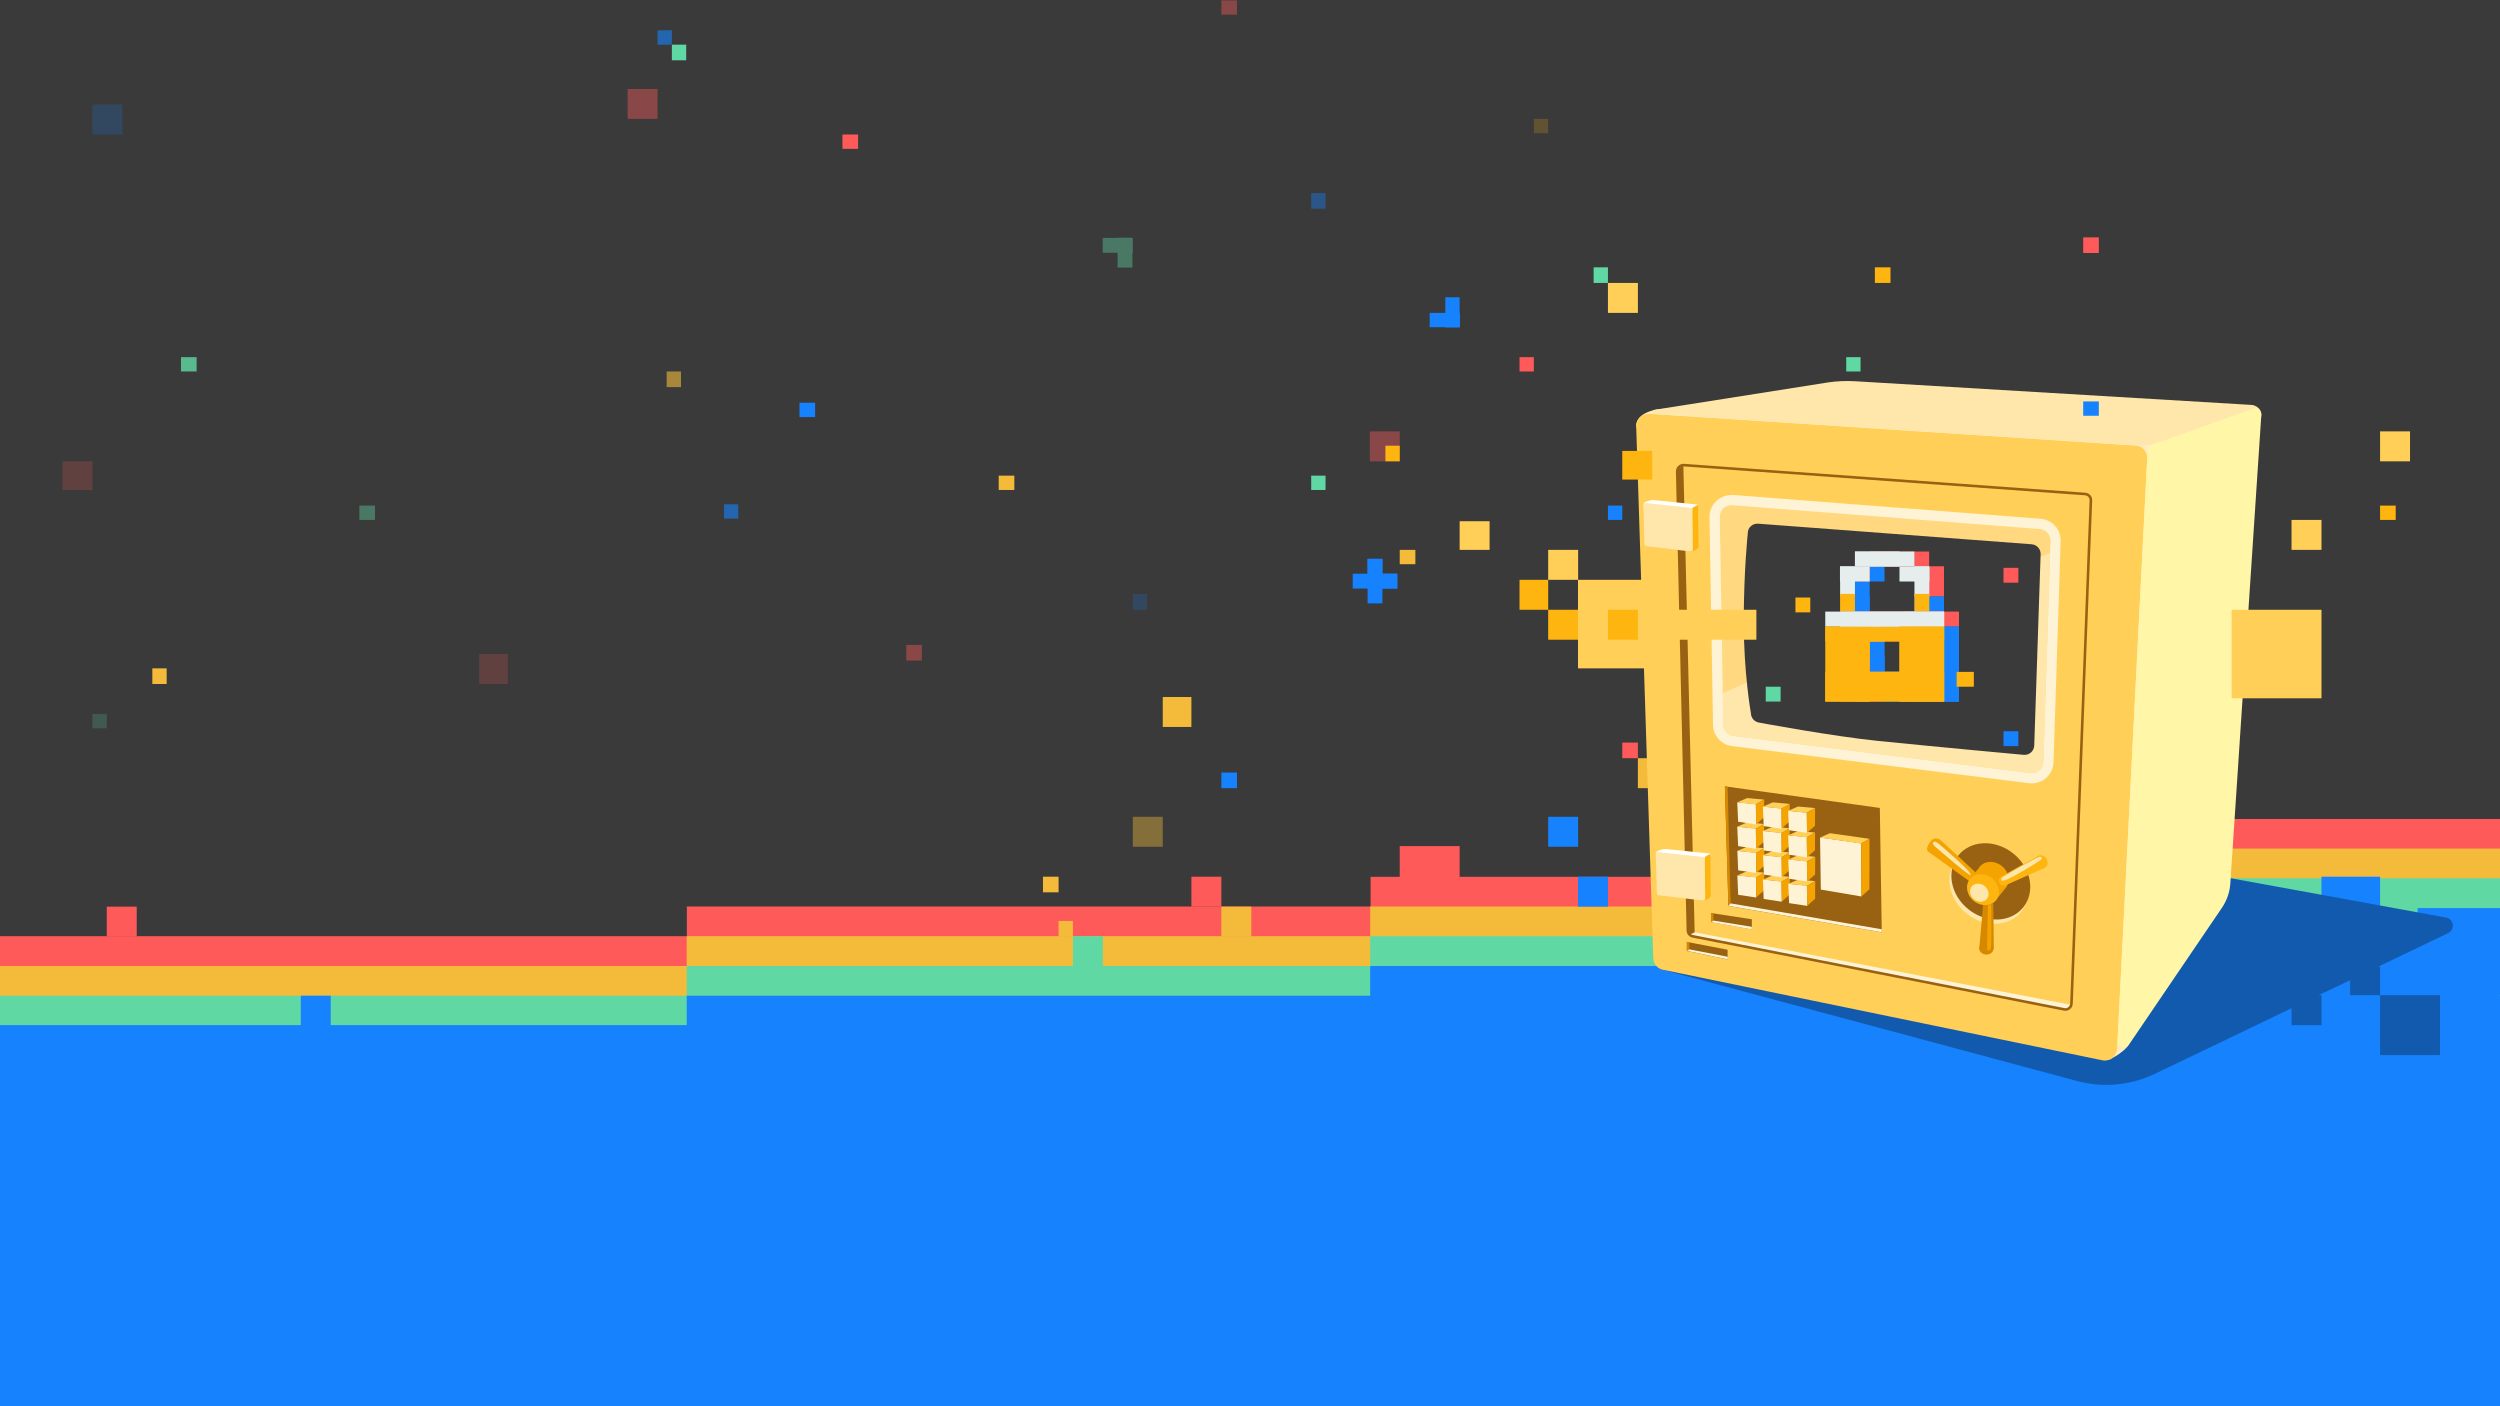 <?xml version="1.0" encoding="utf-8"?>
<!-- Generator: Adobe Illustrator 23.1.0, SVG Export Plug-In . SVG Version: 6.00 Build 0)  -->
<svg version="1.1" id="Layer_1" xmlns="http://www.w3.org/2000/svg" xmlns:xlink="http://www.w3.org/1999/xlink" x="0px" y="0px"
	 viewBox="0 0 1920 1080" style="enable-background:new 0 0 1920 1080;" xml:space="preserve">
<style type="text/css">
	.st0{fill:#E5E5E5;}
	.st1{fill:#3A3A3A;}
	.st2{fill:#1682FE;}
	.st3{fill:#FF5A5A;}
	.st4{opacity:0.2;fill:#60D8A4;enable-background:new    ;}
	.st5{fill:#F4BB3B;}
	.st6{opacity:0.2;fill:#FF5A5A;enable-background:new    ;}
	.st7{opacity:0.8;fill:#60D8A4;enable-background:new    ;}
	.st8{fill:#60D8A4;}
	.st9{opacity:0.4;fill:#F4BB3B;enable-background:new    ;}
	.st10{opacity:0.4;}
	.st11{opacity:0.2;fill:#FFB510;enable-background:new    ;}
	.st12{fill:#FFB510;}
	.st13{opacity:0.4;fill:#3A3A3A;enable-background:new    ;}
	.st14{opacity:0.4;fill:#FF5A5A;enable-background:new    ;}
	.st15{opacity:0.4;fill:#60D8A4;enable-background:new    ;}
	.st16{opacity:0.6;fill:#1682FE;enable-background:new    ;}
	.st17{fill:#115AAE;}
	.st18{fill:#FFEDC0;}
	.st19{fill:#FFCF58;}
	.st20{fill:#FFE7AB;}
	.st21{fill:#FFF6A7;}
	.st22{fill:#FFD880;}
	.st23{fill:#FFF3D5;}
	.st24{fill:#996213;}
	.st25{fill:#D68900;}
	.st26{fill:none;stroke:#996213;stroke-width:2;stroke-miterlimit:10;}
	.st27{fill:#FFFFFF;}
	.st28{fill:#F4A300;}
	.st29{clip-path:url(#SVGID_2_);}
	.st30{fill:#E6EDED;}
	.st31{opacity:0.2;fill:#1682FE;enable-background:new    ;}
	.st32{opacity:0.6;fill:#F4BB3B;enable-background:new    ;}
	.st33{opacity:0.4;fill:#1682FE;enable-background:new    ;}
</style>
<rect class="st0" width="1920" height="1080"/>
<g>
	<rect x="-958" y="0" class="st1" width="3835" height="1080"/>
	<rect x="-958" y="807.2" class="st2" width="1013.5" height="272.8"/>
	<rect x="-397.9" y="728.7" class="st3" width="22.9" height="22.9"/>
	<rect x="-599.4" y="425.5" class="st4" width="11.4" height="11.4"/>
	<rect x="-277.9" y="353.2" class="st5" width="11.4" height="11.4"/>
	<rect x="-589.4" y="153.4" class="st6" width="22.9" height="22.9"/>
	<rect x="-297.9" y="178.7" class="st7" width="11.4" height="11.4"/>
	<rect x="-403.7" y="486.6" class="st2" width="11.4" height="11.4"/>
	<rect x="-189.4" y="557.8" class="st2" width="11.4" height="11.4"/>
	<rect x="-110.8" y="244.6" class="st8" width="11.4" height="11.4"/>
	<rect x="-958" y="741.4" class="st3" width="976.6" height="34.5"/>
	<rect x="-375.1" y="705.9" class="st5" width="22.9" height="22.9"/>
	<rect x="-127.9" y="741.4" class="st5" width="22.9" height="22.9"/>
	<rect x="-958" y="764.3" class="st5" width="976.6" height="35.9"/>
	<rect x="-958" y="787.3" class="st8" width="990" height="23"/>
	<rect x="0" y="0" class="st1" width="2877" height="1080"/>
	<rect x="2077.7" y="426.3" class="st3" width="11.4" height="11.4"/>
	<rect x="2579.1" y="402" class="st9" width="22.9" height="22.9"/>
	<rect x="2439.1" y="516.2" class="st5" width="11.4" height="11.4"/>
	<rect x="1996.2" y="215.2" class="st2" width="11.4" height="34.3"/>
	<rect x="1996.2" y="226.7" class="st2" width="11.4" height="11.4"/>
	<rect x="1996.2" y="238.1" class="st2" width="11.4" height="11.4"/>
	<rect x="1984.8" y="226.7" class="st2" width="11.4" height="11.4"/>
	<rect x="1984.8" y="226.7" class="st2" width="34.3" height="11.4"/>
	<rect x="2653.4" y="113.8" class="st2" width="11.4" height="11.4"/>
	<g class="st10">
		<rect x="2389.1" y="527.7" class="st8" width="11.4" height="22.9"/>
		<rect x="2389.1" y="527.7" class="st8" width="11.4" height="11.4"/>
		<rect x="2377.7" y="527.7" class="st8" width="22.9" height="11.4"/>
	</g>
	<rect x="2779.1" y="524.3" class="st11" width="22.9" height="22.9"/>
	<rect x="2809.1" y="253.8" class="st11" width="11.4" height="11.4"/>
	<rect x="2130.5" y="102.3" class="st8" width="11.4" height="11.4"/>
	<rect x="2353.4" y="263.8" class="st12" width="11.4" height="11.4"/>
	<rect x="1867.5" y="606.3" class="st3" width="1009.5" height="29.9"/>
	<rect x="2119.1" y="606.3" class="st5" width="22.9" height="35.4"/>
	<rect x="2096.2" y="583.4" class="st5" width="22.9" height="22.9"/>
	<rect x="1873.9" y="629" class="st5" width="1003.1" height="25.4"/>
	<rect x="1879.5" y="651.7" class="st8" width="997.6" height="27.4"/>
	<rect x="1879.5" y="674.5" class="st2" width="997.6" height="405.5"/>
	<rect x="0" y="0" class="st1" width="1920" height="1080"/>
	<rect x="0" y="833.2" class="st2" width="2107.7" height="246.8"/>
	<path class="st13" d="M1205.9,570.3v-9.8h1.8v9.8H1205.9z M1209.6,570.3v-10.1h1.8v10.1H1209.6z M1213.2,570.3v-10.1h1.8v10.1
		H1213.2z M1219.4,570.4c-0.9,0-1.5-0.3-2-0.8s-0.7-1.3-0.7-2.4v-3.9h1.8v3.8c0,0.6,0.1,1.1,0.4,1.4c0.2,0.3,0.6,0.5,1.1,0.5
		s0.9-0.2,1.2-0.5c0.3-0.4,0.5-0.9,0.5-1.5v-3.6h1.8v6.9h-1.6l-0.1-1.2c-0.2,0.4-0.5,0.7-0.9,1
		C1220.4,570.3,1219.9,570.4,1219.4,570.4z M1228.2,570.4c-0.6,0-1.2-0.1-1.6-0.3c-0.5-0.2-0.8-0.5-1.1-0.8
		c-0.3-0.4-0.4-0.8-0.5-1.2h1.8c0.1,0.3,0.2,0.5,0.4,0.7c0.3,0.2,0.6,0.3,1,0.3s0.7-0.1,0.9-0.2c0.2-0.2,0.3-0.3,0.3-0.5
		c0-0.3-0.1-0.5-0.4-0.6c-0.3-0.1-0.6-0.2-1.1-0.3c-0.3-0.1-0.6-0.1-0.9-0.2c-0.3-0.1-0.6-0.2-0.8-0.3c-0.3-0.2-0.5-0.3-0.6-0.6
		c-0.2-0.2-0.2-0.5-0.2-0.9c0-0.6,0.3-1.1,0.7-1.6c0.5-0.4,1.2-0.6,2.1-0.6c0.8,0,1.5,0.2,2,0.6c0.5,0.4,0.8,0.9,0.9,1.6h-1.7
		c-0.1-0.5-0.5-0.8-1.2-0.8c-0.3,0-0.6,0.1-0.8,0.2c-0.2,0.1-0.3,0.3-0.3,0.5s0.1,0.4,0.4,0.5c0.3,0.1,0.6,0.2,1.1,0.3
		s0.9,0.2,1.3,0.4c0.4,0.1,0.7,0.3,1,0.6s0.4,0.6,0.4,1.1c0,0.4-0.1,0.8-0.3,1.2c-0.2,0.3-0.6,0.6-1,0.8
		C1229.3,570.3,1228.8,570.4,1228.2,570.4z M1235.5,570.3c-0.7,0-1.3-0.2-1.8-0.5c-0.4-0.4-0.7-1-0.7-1.9v-3h-1.2v-1.5h1.2l0.2-1.9
		h1.6v1.9h1.9v1.5h-1.9v3c0,0.3,0.1,0.6,0.2,0.7c0.2,0.1,0.4,0.2,0.8,0.2h0.9v1.5H1235.5z M1238.3,570.3v-6.9h1.6l0.2,1.3
		c0.3-0.4,0.6-0.8,1-1.1s1-0.4,1.5-0.4v1.9h-0.5c-0.4,0-0.7,0.1-1,0.2c-0.3,0.1-0.6,0.3-0.7,0.6c-0.2,0.3-0.3,0.7-0.3,1.2v3.2
		H1238.3z M1246.3,570.4c-0.6,0-1.1-0.1-1.5-0.3s-0.7-0.5-0.9-0.8s-0.3-0.7-0.3-1c0-0.6,0.3-1.2,0.8-1.6c0.5-0.4,1.3-0.6,2.3-0.6
		h1.8V566c0-0.5-0.1-0.8-0.4-1s-0.6-0.3-1-0.3s-0.7,0.1-0.9,0.3c-0.3,0.2-0.4,0.4-0.5,0.8h-1.8c0-0.5,0.2-0.9,0.5-1.3
		c0.3-0.4,0.7-0.7,1.1-0.9c0.5-0.2,1-0.3,1.6-0.3c1,0,1.8,0.2,2.3,0.7c0.6,0.5,0.9,1.2,0.9,2.1v4.3h-1.5l-0.2-1.1
		c-0.2,0.4-0.5,0.7-0.9,0.9C1247.3,570.3,1246.9,570.4,1246.3,570.4z M1246.7,569c0.5,0,0.9-0.2,1.2-0.5s0.5-0.8,0.6-1.2h-1.5
		c-0.5,0-0.8,0.1-1,0.3s-0.3,0.4-0.3,0.6c0,0.3,0.1,0.5,0.3,0.6C1246.1,569,1246.4,569,1246.7,569z M1255,570.3
		c-0.7,0-1.3-0.2-1.8-0.5c-0.4-0.4-0.7-1-0.7-1.9v-3h-1.2v-1.5h1.2l0.2-1.9h1.6v1.9h1.9v1.5h-1.9v3c0,0.3,0.1,0.6,0.2,0.7
		c0.1,0.1,0.4,0.2,0.8,0.2h0.9v1.5H1255z M1258.7,562.2c-0.3,0-0.6-0.1-0.8-0.3s-0.3-0.4-0.3-0.7s0.1-0.5,0.3-0.7s0.5-0.3,0.8-0.3
		s0.6,0.1,0.8,0.3s0.3,0.4,0.3,0.7s-0.1,0.5-0.3,0.7C1259.3,562.1,1259.1,562.2,1258.7,562.2z M1257.8,570.3v-6.9h1.8v6.9H1257.8z
		 M1264.8,570.4c-0.7,0-1.3-0.2-1.8-0.5s-1-0.7-1.3-1.3s-0.5-1.2-0.5-1.9s0.1-1.3,0.5-1.9c0.3-0.6,0.7-1,1.3-1.3
		c0.5-0.3,1.1-0.5,1.8-0.5s1.3,0.2,1.8,0.5s1,0.7,1.3,1.3c0.3,0.5,0.5,1.2,0.5,1.9s-0.2,1.4-0.5,1.9s-0.7,1-1.3,1.3
		C1266.1,570.3,1265.5,570.4,1264.8,570.4z M1264.8,568.9c0.5,0,0.9-0.2,1.2-0.5c0.3-0.4,0.5-0.9,0.5-1.6c0-0.7-0.2-1.2-0.5-1.6
		c-0.4-0.4-0.8-0.5-1.2-0.5c-0.5,0-0.9,0.2-1.2,0.5s-0.5,0.9-0.5,1.6c0,0.7,0.2,1.2,0.5,1.6C1264,568.7,1264.4,568.9,1264.8,568.9z
		 M1270,570.3v-6.9h1.6l0.1,1.2c0.2-0.4,0.5-0.7,0.9-1c0.4-0.2,0.9-0.4,1.4-0.4c0.9,0,1.5,0.3,2,0.8s0.7,1.3,0.7,2.4v3.9h-1.8v-3.8
		c0-0.6-0.1-1.1-0.4-1.4c-0.3-0.3-0.6-0.5-1.1-0.5s-0.9,0.2-1.2,0.5c-0.3,0.4-0.5,0.8-0.5,1.5v3.6h-1.7V570.3z"/>
	<rect x="0" y="719" class="st3" width="1919.9" height="56.9"/>
	<rect x="1052.6" y="673.4" class="st3" width="867.4" height="45.6"/>
	<rect x="1440.6" y="650.6" class="st3" width="479.1" height="45.6"/>
	<rect x="1691.7" y="629" class="st3" width="228.3" height="45.6"/>
	<rect x="527.5" y="696.2" class="st3" width="1392.4" height="45.6"/>
	<rect x="0" y="741.9" class="st5" width="1919.5" height="68.5"/>
	<rect x="1052.3" y="696.2" class="st5" width="867.2" height="45.6"/>
	<rect x="1440.3" y="673.4" class="st5" width="479.3" height="45.6"/>
	<rect x="1691.3" y="651.7" class="st5" width="228.7" height="45.6"/>
	<rect x="527.4" y="719" class="st5" width="1392.1" height="45.6"/>
	<rect x="0" y="764.7" class="st8" width="1919.5" height="45.6"/>
	<rect x="1052.3" y="719" class="st8" width="867.2" height="45.6"/>
	<rect x="1440.3" y="696.2" class="st8" width="479.3" height="45.6"/>
	<rect x="1691.3" y="674.5" class="st8" width="228.7" height="45.6"/>
	<rect x="527.4" y="741.9" class="st8" width="1392.1" height="45.6"/>
	<rect x="0" y="787.3" class="st2" width="2107.7" height="51.5"/>
	<rect x="1052.3" y="741.9" class="st2" width="867.2" height="45.6"/>
	<rect x="1581.1" y="719" class="st2" width="526.6" height="45.6"/>
	<rect x="1856.7" y="697.4" class="st2" width="251" height="45.6"/>
	<rect x="527.4" y="764.7" class="st2" width="1392.6" height="45.6"/>
	<rect x="1348.9" y="696.3" class="st2" width="23" height="23"/>
	<rect x="1394.9" y="650.3" class="st3" width="22" height="23"/>
	<rect x="1416.9" y="627.3" class="st2" width="23" height="23"/>
	<rect x="1462.9" y="582.3" class="st5" width="23" height="23"/>
	<rect x="1416.9" y="536.3" class="st8" width="23" height="23"/>
	<rect x="1439.9" y="468.3" class="st8" width="23" height="23"/>
	<rect x="1211.9" y="673.3" class="st2" width="23" height="23"/>
	<rect x="1189" y="627.3" class="st2" width="23" height="23"/>
	<rect x="1280.9" y="673.3" class="st5" width="22" height="23"/>
	<rect x="1302.9" y="650.3" class="st5" width="23" height="23"/>
	<rect x="1257.9" y="582.3" class="st5" width="23" height="23"/>
	<rect x="1394.9" y="445.3" class="st5" width="22" height="23"/>
	<rect x="1371.9" y="354.3" class="st3" width="23" height="22"/>
	<rect x="1257.9" y="468.3" class="st3" width="23" height="23"/>
	<rect x="870" y="627.3" class="st9" width="23" height="23"/>
	<rect x="915" y="673.3" class="st3" width="23" height="23"/>
	<rect x="824" y="719" class="st8" width="23" height="26.4"/>
	<rect x="231" y="764.7" class="st2" width="23" height="28.4"/>
	<rect x="82" y="696.3" class="st3" width="23" height="23"/>
	<rect x="938" y="696.3" class="st5" width="23" height="23"/>
	<rect x="1052" y="331.3" class="st14" width="23" height="23"/>
	<rect x="368" y="502.3" class="st6" width="22" height="23"/>
	<rect x="696" y="495.3" class="st14" width="12" height="12"/>
	<rect x="1245.9" y="570.3" class="st3" width="12" height="12"/>
	<rect x="893" y="535.3" class="st5" width="22" height="23"/>
	<rect x="1075" y="422.3" class="st5" width="12" height="11"/>
	<rect x="801" y="673.3" class="st5" width="12" height="12"/>
	<rect x="71" y="548.3" class="st4" width="11" height="11"/>
	<rect x="117" y="513.3" class="st5" width="11" height="12"/>
	<rect x="813" y="707.3" class="st5" width="11" height="12"/>
	<rect x="938" y="593.3" class="st2" width="12" height="12"/>
	<rect x="276" y="388.3" class="st15" width="12" height="11"/>
	<rect x="1382.9" y="432.3" class="st8" width="12" height="12"/>
	<rect x="556" y="387.3" class="st16" width="11" height="11"/>
	<rect x="1234.9" y="388.3" class="st2" width="11" height="11"/>
	<rect x="1348.9" y="513.3" class="st2" width="23" height="23"/>
	<rect x="1622.9" y="354.3" class="st2" width="23" height="22"/>
	<rect x="1371.9" y="719.3" class="st2" width="45" height="45"/>
	<rect x="1484.9" y="400.3" class="st2" width="45" height="46"/>
	<rect x="1485.9" y="605.3" class="st3" width="68" height="68"/>
	<rect x="1075" y="649.8" class="st3" width="46" height="46"/>
	<rect x="1507.9" y="423.3" class="st2" width="22" height="23"/>
	<rect x="1485.9" y="513.3" class="st8" width="23" height="23"/>
	<rect x="1553.9" y="605.3" class="st8" width="23" height="22"/>
	<rect x="1508.9" y="513.3" class="st2" width="23" height="23"/>
	<rect x="1508.9" y="491.3" class="st8" width="23" height="22"/>
	<rect x="1485.9" y="491.3" class="st2" width="23" height="22"/>
	<rect x="1485.9" y="605.3" class="st5" width="23" height="22"/>
	<rect x="1508.9" y="582.3" class="st3" width="23" height="23"/>
	<rect x="1508.9" y="627.3" class="st3" width="23" height="23"/>
	<rect x="1508.9" y="650.3" class="st3" width="23" height="23"/>
	<rect x="1599.9" y="696.3" class="st3" width="23" height="23"/>
	<rect x="1759.9" y="719.3" class="st2" width="23" height="23"/>
	<rect x="1804.9" y="742.3" class="st17" width="23" height="22"/>
	<rect x="1759.9" y="764.3" class="st17" width="23" height="23"/>
	<rect x="1531.9" y="559.3" class="st5" width="22" height="23"/>
	<rect x="1575.9" y="560.3" class="st5" width="23" height="23"/>
	<rect x="1782.9" y="673.3" class="st2" width="45" height="46"/>
	<rect x="1827.9" y="764.3" class="st17" width="46" height="46"/>
	<path class="st17" d="M1277.2,744.8l318,85.4c20,5.4,41.3,3.4,59.9-5.6l225.1-108c5.5-2.6,4.4-10.8-1.6-11.9l-216.2-39.5
		L1277.2,744.8z"/>
	<path class="st18" d="M1634.1,803.4c0,0-2.9,4.5-12.9,9.8c-9.9,5.3-39.1-17.4-39.1-17.4L1438,649l-181.4-321.5
		c0,0-1.6-10.2,17-13.2c18.7-2.9,394.8,11.5,394.8,11.5l13.1,48.3L1634.1,803.4z"/>
	<path class="st19" d="M1256.6,327.5l13.1,408.4c0.1,4.4,3.3,8.1,7.5,8.9l337.4,69.5c5.7,1.2,11.1-3,11.3-8.8l23.1-453.4
		c0.3-5.2-3.7-9.6-8.8-9.9l-373.6-24.4C1261.1,317.4,1256.4,321.9,1256.6,327.5z"/>
	<path class="st20" d="M1658.4,339.6l77.9-18.2c2.1-8.1-5.1-10.3-6.8-10.4l-304.8-18.2c-7.2-0.4-14.3-0.1-21.4,1l-133,21
		c-1.9,0.3-1.7,3,0.1,3.1l369.7,24.2C1646.3,342.6,1652.5,341.7,1658.4,339.6z"/>
	<path class="st21" d="M1736.7,318.6l-23.8,359.8c-0.4,6.7-2.7,13.2-6.4,18.7l-71.6,105.4c-2.7,4-8.9,1.9-8.6-2.9l23.1-453.7
		c0.1-1.9,1.3-3.6,3.1-4.2l77.9-27.9C1733.6,312.7,1736.9,315.2,1736.7,318.6z"/>
	<path class="st22" d="M1560.4,597.7c-0.5,0-1.1,0-1.6-0.1l-228.1-28.5c-6.3-0.8-11.1-6.1-11.2-12.5l-2.7-159.5
		c-0.1-3.4,1.3-6.7,3.7-9.2s5.7-3.8,9.1-3.8c0.3,0,0.7,0,1,0l236.3,18.3c6.8,0.5,12,6.3,11.8,13.2l-5.5,169.8
		C1573,592.3,1567.4,597.7,1560.4,597.7z"/>
	<path class="st23" d="M1329.6,388c0.2,0,0.5,0,0.7,0l236.3,18.3c4.7,0.4,8.3,4.4,8.2,9.1l-5.5,169.8c-0.2,4.8-4.1,8.6-8.8,8.6
		c-0.4,0-0.7,0-1.1-0.1l-228.1-28.5c-4.4-0.6-7.7-4.2-7.8-8.6l-2.7-159.5C1320.7,392,1324.7,388,1329.6,388z M1329.6,380.2
		c-4.5,0-8.7,1.8-11.9,5s-4.9,7.5-4.8,12l2.7,159.5c0.1,8.3,6.4,15.3,14.6,16.3l228.1,28.5c0.7,0.1,1.4,0.1,2.1,0.1
		c9.1,0,16.4-7.1,16.7-16.2l5.5-169.8c0.3-9-6.5-16.5-15.4-17.2l-236.3-18.3C1330.4,380.2,1330,380.2,1329.6,380.2z"/>
	<path class="st24" d="M1324.7,603.9l119,16.6l1.5,95.6l-117.8-20.3L1324.7,603.9z"/>
	<path class="st24" d="M1295.5,723.4l31.3,6v7.5l-31.3-6.5V723.4z"/>
	<path class="st25" d="M1297.4,723.6v5.5l-1.9,1.2v-7L1297.4,723.6z"/>
	<path class="st23" d="M1297.4,729.1l29.5,5.7v2l-31.3-6.5L1297.4,729.1z"/>
	<path class="st24" d="M1314.1,701.2l31.3,4.8v7.8l-31.3-5.6V701.2z"/>
	<path class="st25" d="M1315.9,701.5v5.5l-1.9,1.2v-7L1315.9,701.5z"/>
	<path class="st23" d="M1315.9,707l29.5,4.8v2l-31.3-5.6L1315.9,707z"/>
	<path class="st20" d="M1323.1,532.2l0.4,24.3c0.1,4.4,3.4,8.1,7.8,8.6l228.1,28.5c5.2,0.6,9.8-3.3,9.9-8.5l5.2-160.5L1323.1,532.2z
		"/>
	<path class="st1" d="M1342.3,409.6c0,0-3.1,28.6-3.1,68.1s5.5,70.1,5.5,70.1c0.1,3.7,2.8,6.7,6.5,7.2c0,0,56.4,10.5,90.9,14
		c50.4,5.1,111.9,10.7,111.9,10.7c4.3,0.5,8.1-2.7,8.3-7.1l4.9-147c0.1-3.9-2.9-7.3-6.8-7.6l-210-15.8
		C1345.9,401.8,1342.2,405.3,1342.3,409.6z"/>
	<path class="st23" d="M1298,718.4l-0.3-0.6l3.8-1.8l289.4,55.8l-4.2,3.6l-288.2-56.7L1298,718.4z"/>
	<path class="st24" d="M1301.5,716l-8.7-358.8l-4.7,3.4l8.3,355.5l0.4,1.1l0.9,0.6L1301.5,716z"/>
	<path class="st26" d="M1288.1,362.1l8.2,352.5c0,2.2,1.6,4.1,3.8,4.5l285.2,56.1c2.9,0.6,5.5-1.6,5.6-4.5l14.9-386.4
		c0.1-2.6-1.8-4.7-4.4-4.9l-308.3-22.2C1290.4,357.1,1288.1,359.3,1288.1,362.1z"/>
	<path class="st27" d="M1313.1,655.5c-0.3-0.1-1.9-0.2-1.9-0.2l0,0l-31.2-3.2c-1.4-0.1-2.9,0-4.2,0.5l-1.8,0.6l-0.6,0.2l0,0
		c-1.9,0.9-1.8,2.6-1.8,2.6l33.2,6.6l5.7-2.4l0.6-3l1.5,1.2c0,0,0.9,0.5,0.9-1.1C1313.6,655.8,1313.4,655.6,1313.1,655.5z"/>
	<path class="st12" d="M1313.6,656.7c0-0.5-0.5-0.8-1-0.5l-2.7,1.6c-0.5,0.3-0.8,0.8-0.8,1.4l0.4,29.3c-3.1-0.3-6.9-0.1-6.9-0.1
		s-0.2,1.5,3.9,3c1.9,0.7,3.1-0.1,4.3-0.6s2.4-1.5,2.4-1.5l0,0c0.4-0.3,0.7-0.8,0.7-1.3L1313.6,656.7z"/>
	<path class="st20" d="M1273.4,654.4l34.4,3.7c0.8,0.1,1.4,0.7,1.4,1.5l0.4,30.4c0,0.9-0.8,1.7-1.8,1.6l-33.9-4
		c-0.8-0.1-1.4-0.7-1.4-1.5l-0.9-30C1271.6,655,1272.4,654.3,1273.4,654.4z"/>
	<path class="st27" d="M1303.6,387.5c-0.3-0.1-1.9-0.2-1.9-0.2l0,0l-31.2-3.2c-1.4-0.1-2.9,0-4.2,0.5l-1.8,0.6l-0.6,0.2l0,0
		c-2,0.9-1.8,2.6-1.8,2.6l33.2,6.6l5.6-2.4l0.6-3l1.5,1.1c0,0,0.9,0.5,0.9-1.1C1304.1,387.7,1303.9,387.6,1303.6,387.5z"/>
	<path class="st12" d="M1304.1,388.6c0-0.5-0.5-0.8-1-0.5l-2.7,1.6c-0.5,0.3-0.8,0.8-0.8,1.4l0.4,29.3c-3.1-0.3-6.9-0.1-6.9-0.1
		s-0.2,1.5,4,3c1.9,0.7,3.1-0.1,4.3-0.6s2.4-1.5,2.4-1.5l0,0c0.5-0.3,0.7-0.8,0.7-1.3L1304.1,388.6z"/>
	<path class="st20" d="M1263.9,386.3l34.4,3.7c0.8,0.1,1.4,0.7,1.4,1.5l0.4,30.4c0,0.9-0.8,1.7-1.8,1.6l-33.9-4
		c-0.8-0.1-1.4-0.7-1.4-1.5l-0.9-30C1262.1,387,1263,386.3,1263.9,386.3z"/>
	<path class="st23" d="M1334.3,672.3l14.3,1.4l0.2,15.6l-13.9-2.1L1334.3,672.3z"/>
	<path class="st19" d="M1334.3,672.3l7.7-3.3l13,1.2l-6.4,3.7L1334.3,672.3z"/>
	<path class="st28" d="M1348.6,673.8l0.2,15.3l6.1-5.4l0.1-13.6L1348.6,673.8z"/>
	<path class="st23" d="M1353.9,675.5l14.3,1.4l0.2,15.6l-13.9-2.1L1353.9,675.5z"/>
	<path class="st19" d="M1354,675.5l7.7-3.3l13,1.2l-6.4,3.7L1354,675.5z"/>
	<path class="st28" d="M1368.2,677.1l0.2,15.3l6.1-5.4l0.1-13.6L1368.2,677.1z"/>
	<path class="st23" d="M1373.4,678.8l14.3,1.3l0.2,15.6l-13.9-2.1L1373.4,678.8z"/>
	<path class="st19" d="M1373.4,678.8l7.6-3.3l13,1.2l-6.4,3.7L1373.4,678.8z"/>
	<path class="st28" d="M1387.7,680.4l0.2,15.3l6.1-5.4l0.1-13.6L1387.7,680.4z"/>
	<path class="st23" d="M1334.3,653.5l14.3,1.4l0.2,15.6l-13.9-2.1L1334.3,653.5z"/>
	<path class="st19" d="M1334.3,653.5l7.7-3.3l13,1.2l-6.4,3.7L1334.3,653.5z"/>
	<path class="st28" d="M1348.6,655.1l0.2,15.3l6.1-5.4l0.1-13.6L1348.6,655.1z"/>
	<path class="st23" d="M1354,656.8l14.3,1.4l0.2,15.6l-13.8-2.1L1354,656.8z"/>
	<path class="st19" d="M1353.9,656.8l7.7-3.3l13,1.2l-6.4,3.7L1353.9,656.8z"/>
	<path class="st28" d="M1368.2,658.4l0.2,15.3l6.1-5.4l0.1-13.6L1368.2,658.4z"/>
	<path class="st23" d="M1373.4,660.1l14.3,1.3l0.2,15.6l-13.9-2.1L1373.4,660.1z"/>
	<path class="st19" d="M1373.4,660.1l7.6-3.3l13,1.2l-6.4,3.7L1373.4,660.1z"/>
	<path class="st28" d="M1387.7,661.7l0.2,15.3l6.1-5.4l0.1-13.6L1387.7,661.7z"/>
	<path class="st23" d="M1334.2,634.9l14.3,1.4l0.2,15.6l-13.8-2.1L1334.2,634.9z"/>
	<path class="st19" d="M1334.2,634.9l7.6-3.3l13,1.2l-6.4,3.7L1334.2,634.9z"/>
	<path class="st28" d="M1348.5,636.5l0.2,15.3l6.1-5.4l0.1-13.6L1348.5,636.5z"/>
	<path class="st23" d="M1353.9,638.2l14.3,1.4l0.2,15.6l-13.9-2.1L1353.9,638.2z"/>
	<path class="st19" d="M1353.9,638.2l7.6-3.3l13,1.2l-6.4,3.7L1353.9,638.2z"/>
	<path class="st28" d="M1368.1,639.8l0.2,15.3l6.1-5.4l0.1-13.6L1368.1,639.8z"/>
	<path class="st23" d="M1373.3,641.5l14.3,1.4l0.2,15.6l-13.9-2.1L1373.3,641.5z"/>
	<path class="st19" d="M1373.3,641.5l7.6-3.3l13,1.2l-6.4,3.7L1373.3,641.5z"/>
	<path class="st28" d="M1387.6,643.1l0.2,15.3l6.1-5.4l0.1-13.6L1387.6,643.1z"/>
	<path class="st23" d="M1334.2,616.2l14.3,1.4l0.2,15.6l-13.8-2.1L1334.2,616.2z"/>
	<path class="st19" d="M1334.2,616.2l7.6-3.3l13,1.2l-6.4,3.7L1334.2,616.2z"/>
	<path class="st28" d="M1348.5,617.8l0.2,15.3l6.1-5.4l0.1-13.6L1348.5,617.8z"/>
	<path class="st23" d="M1353.9,619.5l14.3,1.4l0.2,15.6l-13.9-2.1L1353.9,619.5z"/>
	<path class="st19" d="M1353.9,619.5l7.6-3.3l13,1.2l-6.4,3.7L1353.9,619.5z"/>
	<path class="st28" d="M1368.1,621l0.2,15.3l6.1-5.4l0.1-13.6L1368.1,621z"/>
	<path class="st23" d="M1373.3,622.7l14.3,1.4l0.2,15.6l-13.9-2.1L1373.3,622.7z"/>
	<path class="st19" d="M1373.3,622.7l7.6-3.3l13,1.2l-6.4,3.7L1373.3,622.7z"/>
	<path class="st28" d="M1387.6,624.3l0.2,15.3l6.1-5.4l0.1-13.6L1387.6,624.3z"/>
	<path class="st23" d="M1397.8,643.2l31.6,4.5l0.2,40.8l-31.2-5.3L1397.8,643.2z"/>
	<path class="st19" d="M1397.8,643.2l7.6-3.3l30.3,4.3l-6.4,3.7L1397.8,643.2z"/>
	<path class="st28" d="M1429.4,647.9l0.2,40.5l6.1-5.4l0.1-38.8L1429.4,647.9z"/>
	<path class="st25" d="M1326.8,604.2l2.3,89.6l-1.7,1.9l-2.7-91.8L1326.8,604.2z"/>
	<path class="st23" d="M1327.4,695.7l117.8,20.3v-2.3l-116.1-19.9L1327.4,695.7z"/>
	<path class="st20" d="M1552.4,700c9.5-11.9,6-30.4-7.8-41.4s-32.6-10.3-42.1,1.6c-9.5,11.9-6,30.4,7.8,41.4
		C1524,712.7,1542.9,711.9,1552.4,700z"/>
	<path class="st24" d="M1553.9,696.8c9.5-11.9,6-30.4-7.8-41.4s-32.6-10.3-42.1,1.6c-9.5,11.9-6,30.4,7.8,41.4
		C1525.6,709.4,1544.4,708.7,1553.9,696.8z"/>
	<path class="st28" d="M1537.4,665.1c-5.6-4.5-13.2-4.2-17.1,0.7c-0.3,0.4-0.6,0.8-0.9,1.3l-6.7,8.2l19,17.3l8.7-10.7
		C1544.4,677,1543,669.5,1537.4,665.1z"/>
	<path class="st28" d="M1514.9,678.5l-34-24.4c0,0-2.8-1.6,1.2-7.2c4-5.6,8.4-1.6,8.4-1.6l28.8,26.6
		C1519.4,671.8,1520.5,676.2,1514.9,678.5z"/>
	<path class="st12" d="M1540.4,679.8c1.5-1,1.8-3.2,0.6-4.9c-1.1-1.7-3.2-2.3-4.7-1.3s-1.8,3.2-0.6,4.9
		C1536.8,680.2,1538.9,680.8,1540.4,679.8z"/>
	<path class="st12" d="M1570.7,666.3c2.1-1.4,2.5-4.5,0.9-6.9s-4.6-3.3-6.7-1.9c-2.1,1.4-2.5,4.5-0.9,6.9
		C1565.7,666.8,1568.6,667.7,1570.7,666.3z"/>
	<path class="st12" d="M1536.7,673.4l28.7-16.1l4.9,9.2l-29.9,13.3L1536.7,673.4z"/>
	<path class="st2" d="M1527.3,696.9c2.2-0.2,3.8-1.8,3.6-3.7c-0.1-1.9-2-3.2-4.2-3.1c-2.2,0.2-3.8,1.8-3.6,3.7
		C1523.3,695.7,1525.1,697.1,1527.3,696.9z"/>
	<path class="st25" d="M1526,733.1c3.1-0.2,5.4-2.6,5.1-5.2c-0.2-2.6-2.8-4.6-5.9-4.3c-3.1,0.2-5.4,2.6-5.2,5.2
		C1520.3,731.3,1522.9,733.3,1526,733.1z"/>
	<path class="st25" d="M1530.9,693.7l0.3,34.7l-11.1-0.1l3-34.4L1530.9,693.7z"/>
	<path class="st12" d="M1533,691.3c3.8-4.8,2.4-12.3-3.1-16.8c-5.6-4.4-13.2-4.1-17.1,0.7c-3.8,4.8-2.4,12.3,3.1,16.8
		C1521.5,696.4,1529.1,696.1,1533,691.3z"/>
	<path class="st20" d="M1526,690.3c2.2-2.8,1.4-7.2-1.8-9.8c-3.3-2.6-7.7-2.4-10,0.4c-2.2,2.8-1.4,7.2,1.9,9.8
		C1519.3,693.3,1523.7,693.1,1526,690.3z"/>
	<path class="st28" d="M1526.8,695c0,0-0.8,31.5-0.7,33.5s1.9,2,2.7,0.3c1.1-2.7,0.4-34.5,0.4-34.5
		C1528,694.8,1526.8,695,1526.8,695z"/>
	<path class="st20" d="M1537.2,675.9c0,0-0.5-1.6,0.8-2.4c1.3-0.8,26.8-15.5,28.5-15.5c1.8,0,2.4,1.5,0.4,2.7
		C1564.9,662,1537.7,679.5,1537.2,675.9z"/>
	<path class="st20" d="M1488.9,648c-1.5-1.3-3.1-2.2-4-1.3c-0.9,1-0.5,2.1,1.7,3.9c2.6,2.2,25.8,22.4,26.8,21.5
		C1515.3,670.2,1489.8,648.7,1488.9,648z"/>
	<g>
		<g>
			<defs>
				<rect id="SVGID_1_" x="1401.8" y="423.6" width="102.7" height="115.3"/>
			</defs>
			<clipPath id="SVGID_2_">
				<use xlink:href="#SVGID_1_"  style="overflow:visible;"/>
			</clipPath>
			<g class="st29">
				<path class="st3" d="M1481.6,423.6h-11.4v18.9h11.4V423.6z"/>
				<path class="st3" d="M1493,435.1h-11.4v11.5h11.4V435.1z"/>
				<path class="st3" d="M1493,435.1h-13.9v23.1h13.9V435.1z"/>
				<path class="st2" d="M1493,458.1h-22.9v11.5h22.9V458.1z"/>
				<path class="st2" d="M1481.6,435.1h-11.4v11.5h11.4V435.1z"/>
				<path class="st3" d="M1470.2,423.6h-11.4v11.5h11.4V423.6z"/>
				<path class="st3" d="M1458.8,423.6h-11.4v11.5h11.4V423.6z"/>
				<path class="st3" d="M1447.4,515.8H1436v11.5h11.4V515.8z"/>
				<path class="st3" d="M1447.4,527.3H1436v11.5h11.4V527.3z"/>
				<path class="st3" d="M1470.2,481.2h-11.4v11.5h11.4V481.2z"/>
				<path class="st3" d="M1458.8,481.2h-11.4v11.5h11.4V481.2z"/>
				<path class="st2" d="M1447.4,504.2H1436v11.5h11.4V504.2z"/>
				<path class="st2" d="M1447.4,489.8h-13.8v27.7h13.8V489.8z"/>
				<path class="st3" d="M1447.4,481.2H1436v11.5h11.4V481.2z"/>
				<path class="st3" d="M1447.4,423.6H1436v11.5h11.4V423.6z"/>
				<path class="st2" d="M1447.3,435.1h-14.6v11.5h14.6V435.1z"/>
				<path class="st3" d="M1435.9,435.1h-11.4v11.5h11.4V435.1z"/>
				<path class="st2" d="M1435.9,446.6h-14.2v23h14.2V446.6z"/>
				<path class="st2" d="M1435.9,458.1h-11.4v11.5h11.4V458.1z"/>
				<path class="st3" d="M1424.5,469.7h-11.4v11.5h11.4V469.7z"/>
				<path class="st3" d="M1435.9,481.2h-22.8v57.6h22.8V481.2z"/>
				<path class="st2" d="M1504.5,481.2h-34.3v57.6h34.3V481.2z"/>
				<path class="st3" d="M1435.9,469.7h-11.4v11.5h11.4V469.7z"/>
				<path class="st3" d="M1447.4,469.7H1436v11.5h11.4V469.7z"/>
				<path class="st3" d="M1458.8,469.7h-11.4v11.5h11.4V469.7z"/>
				<path class="st3" d="M1470.2,469.7h-11.4v11.5h11.4V469.7z"/>
				<path class="st3" d="M1481.6,469.7h-11.4v11.5h11.4V469.7z"/>
				<path class="st3" d="M1493,469.7h-11.4v11.5h11.4V469.7z"/>
				<path class="st3" d="M1504.5,469.7h-41.4v11.5h41.4V469.7z"/>
				<path class="st2" d="M1504.5,481.2h-15.6v57.6h15.6V481.2z"/>
				<path class="st2" d="M1504.5,515.8h-57.1v23.1h57.1V515.8z"/>
				<path class="st30" d="M1470.3,423.6h-45.7v11.5h45.7V423.6z"/>
				<path class="st30" d="M1481.7,435.1h-11.4v11.5h11.4V435.1z"/>
				<path class="st30" d="M1481.7,435.1h-11.4v23.1h11.4V435.1z"/>
				<path class="st12" d="M1481.7,456.1h-11.4v13.5h11.4V456.1z"/>
				<path class="st30" d="M1481.6,435.1h-22.8v11.5h22.8V435.1z"/>
				<path class="st30" d="M1458.9,423.6h-11.4v11.5h11.4V423.6z"/>
				<path class="st30" d="M1447.5,423.6H1436v11.5h11.4v-11.5H1447.5z"/>
				<path class="st12" d="M1436,515.8h-11.4v11.5h11.4V515.8z"/>
				<path class="st12" d="M1436,527.3h-11.4v11.5h11.4V527.3z"/>
				<path class="st12" d="M1493.1,481.2h-91.4v11.5h91.4V481.2z"/>
				<path class="st12" d="M1447.5,481.2H1436v11.5h11.4v-11.5H1447.5z"/>
				<path class="st12" d="M1436,504.2h-11.4v11.5h11.4V504.2z"/>
				<path class="st12" d="M1436,492.7h-11.4v11.5h11.4V492.7z"/>
				<path class="st12" d="M1436,481.2h-11.4v11.5h11.4V481.2z"/>
				<path class="st30" d="M1436,423.6h-11.4v11.5h11.4V423.6z"/>
				<path class="st30" d="M1435.9,435.1h-22.8v11.5h22.8V435.1z"/>
				<path class="st30" d="M1424.6,435.1h-11.4v11.5h11.4V435.1z"/>
				<path class="st30" d="M1424.6,435.1h-11.4v23.1h11.4V435.1z"/>
				<path class="st12" d="M1424.6,456.1h-11.4v13.5h11.4V456.1z"/>
				<path class="st30" d="M1493.1,469.7h-91.4v11.5h91.4V469.7z"/>
				<path class="st12" d="M1435.8,481.2h-34.1v57.6h34.1V481.2z"/>
				<path class="st12" d="M1493.1,481.2h-34.3v57.6h34.3V481.2z"/>
				<path class="st30" d="M1424.6,469.7h-11.4v11.5h11.4V469.7z"/>
				<path class="st30" d="M1436,469.7h-11.4v11.5h11.4V469.7z"/>
				<path class="st30" d="M1447.5,469.7H1436v11.5h11.4v-11.5H1447.5z"/>
				<path class="st30" d="M1458.9,469.7h-11.4v11.5h11.4V469.7z"/>
				<path class="st30" d="M1470.3,469.7h-11.4v11.5h11.4V469.7z"/>
				<path class="st30" d="M1481.7,469.7h-11.4v11.5h11.4V469.7z"/>
				<path class="st30" d="M1493.1,469.7h-11.4v11.5h11.4V469.7z"/>
				<path class="st12" d="M1493.1,481.2h-34.3v57.6h34.3V481.2z"/>
				<path class="st12" d="M1493.1,515.8h-91.4v23.1h91.4V515.8z"/>
			</g>
		</g>
	</g>
	<rect x="1378.9" y="458.9" class="st12" width="11.4" height="11.4"/>
	<rect x="1502.7" y="516" class="st12" width="13.2" height="11.4"/>
	<rect x="1538.7" y="436.1" class="st3" width="11.4" height="11.4"/>
	<rect x="1356.1" y="527.4" class="st8" width="11.4" height="11.4"/>
	<rect x="1538.7" y="561.6" class="st2" width="11.4" height="11.4"/>
	<rect x="71" y="80.3" class="st31" width="23" height="23"/>
	<rect x="48" y="354.3" class="st6" width="23" height="22"/>
	<rect x="482" y="68.3" class="st14" width="23" height="23"/>
	<rect x="647" y="103.3" class="st3" width="12" height="11"/>
	<rect x="870" y="456.3" class="st31" width="11" height="12"/>
	<rect x="938" y="0.3" class="st14" width="12" height="11"/>
	<rect x="139" y="274.3" class="st7" width="12" height="11"/>
	<rect x="512" y="285.3" class="st32" width="11" height="12"/>
	<rect x="767" y="365.3" class="st5" width="12" height="11"/>
	<rect x="1050.3" y="429.2" class="st2" width="11.4" height="11.4"/>
	<rect x="1050.3" y="440.6" class="st2" width="11.4" height="11.4"/>
	<rect x="1050.3" y="429.2" class="st2" width="11.4" height="34.2"/>
	<rect x="1038.9" y="440.6" class="st2" width="34.2" height="11.4"/>
	<rect x="1061.7" y="440.6" class="st2" width="11.4" height="11.4"/>
	<rect x="1098" y="240.3" class="st2" width="23" height="11"/>
	<rect x="1167" y="274.3" class="st3" width="11" height="11"/>
	<rect x="1110" y="228.3" class="st2" width="11" height="23"/>
	<rect x="1110" y="240.3" class="st2" width="11" height="11"/>
	<rect x="1007" y="148.3" class="st33" width="11" height="12"/>
	<g class="st10">
		<rect x="858.3" y="182.7" class="st8" width="11.4" height="22.8"/>
		<rect x="858.3" y="182.7" class="st8" width="11.4" height="11.4"/>
		<rect x="846.9" y="182.7" class="st8" width="22.8" height="11.4"/>
	</g>
	<rect x="1234.9" y="217.3" class="st19" width="23" height="23"/>
	<rect x="1189" y="422.3" class="st19" width="23" height="23"/>
	<rect x="1167" y="445.3" class="st12" width="22" height="23"/>
	<rect x="1189" y="468.3" class="st12" width="26" height="23"/>
	<rect x="1121" y="400.3" class="st19" width="23" height="22"/>
	<rect x="1827.9" y="331.3" class="st19" width="23" height="23"/>
	<rect x="505" y="23.3" class="st16" width="11" height="11"/>
	<rect x="1211.9" y="445.3" class="st19" width="69" height="68"/>
	<rect x="1713.9" y="468.3" class="st19" width="69" height="68"/>
	<rect x="1439.9" y="205.3" class="st12" width="12" height="12"/>
	<rect x="1178" y="91.3" class="st11" width="11" height="11"/>
	<rect x="1064" y="342.3" class="st12" width="11" height="12"/>
	<rect x="1007" y="365.3" class="st8" width="11" height="11"/>
	<rect x="1223.9" y="205.3" class="st8" width="11" height="12"/>
	<rect x="1827.9" y="388.3" class="st12" width="12" height="11"/>
	<rect x="1599.9" y="182.3" class="st3" width="12" height="12"/>
	<rect x="1417.9" y="274.3" class="st8" width="11" height="11"/>
	<rect x="1599.9" y="308.3" class="st2" width="12" height="11"/>
	<rect x="1234.9" y="468.3" class="st12" width="23" height="23"/>
	<rect x="1245.9" y="346.3" class="st12" width="23" height="22"/>
	<rect x="1759.9" y="399.3" class="st19" width="23" height="23"/>
	<rect x="614" y="309.3" class="st2" width="12" height="11"/>
	<rect x="1280.9" y="468.3" class="st19" width="68" height="23"/>
	<rect x="516" y="34.3" class="st8" width="11" height="12"/>
</g>
</svg>
